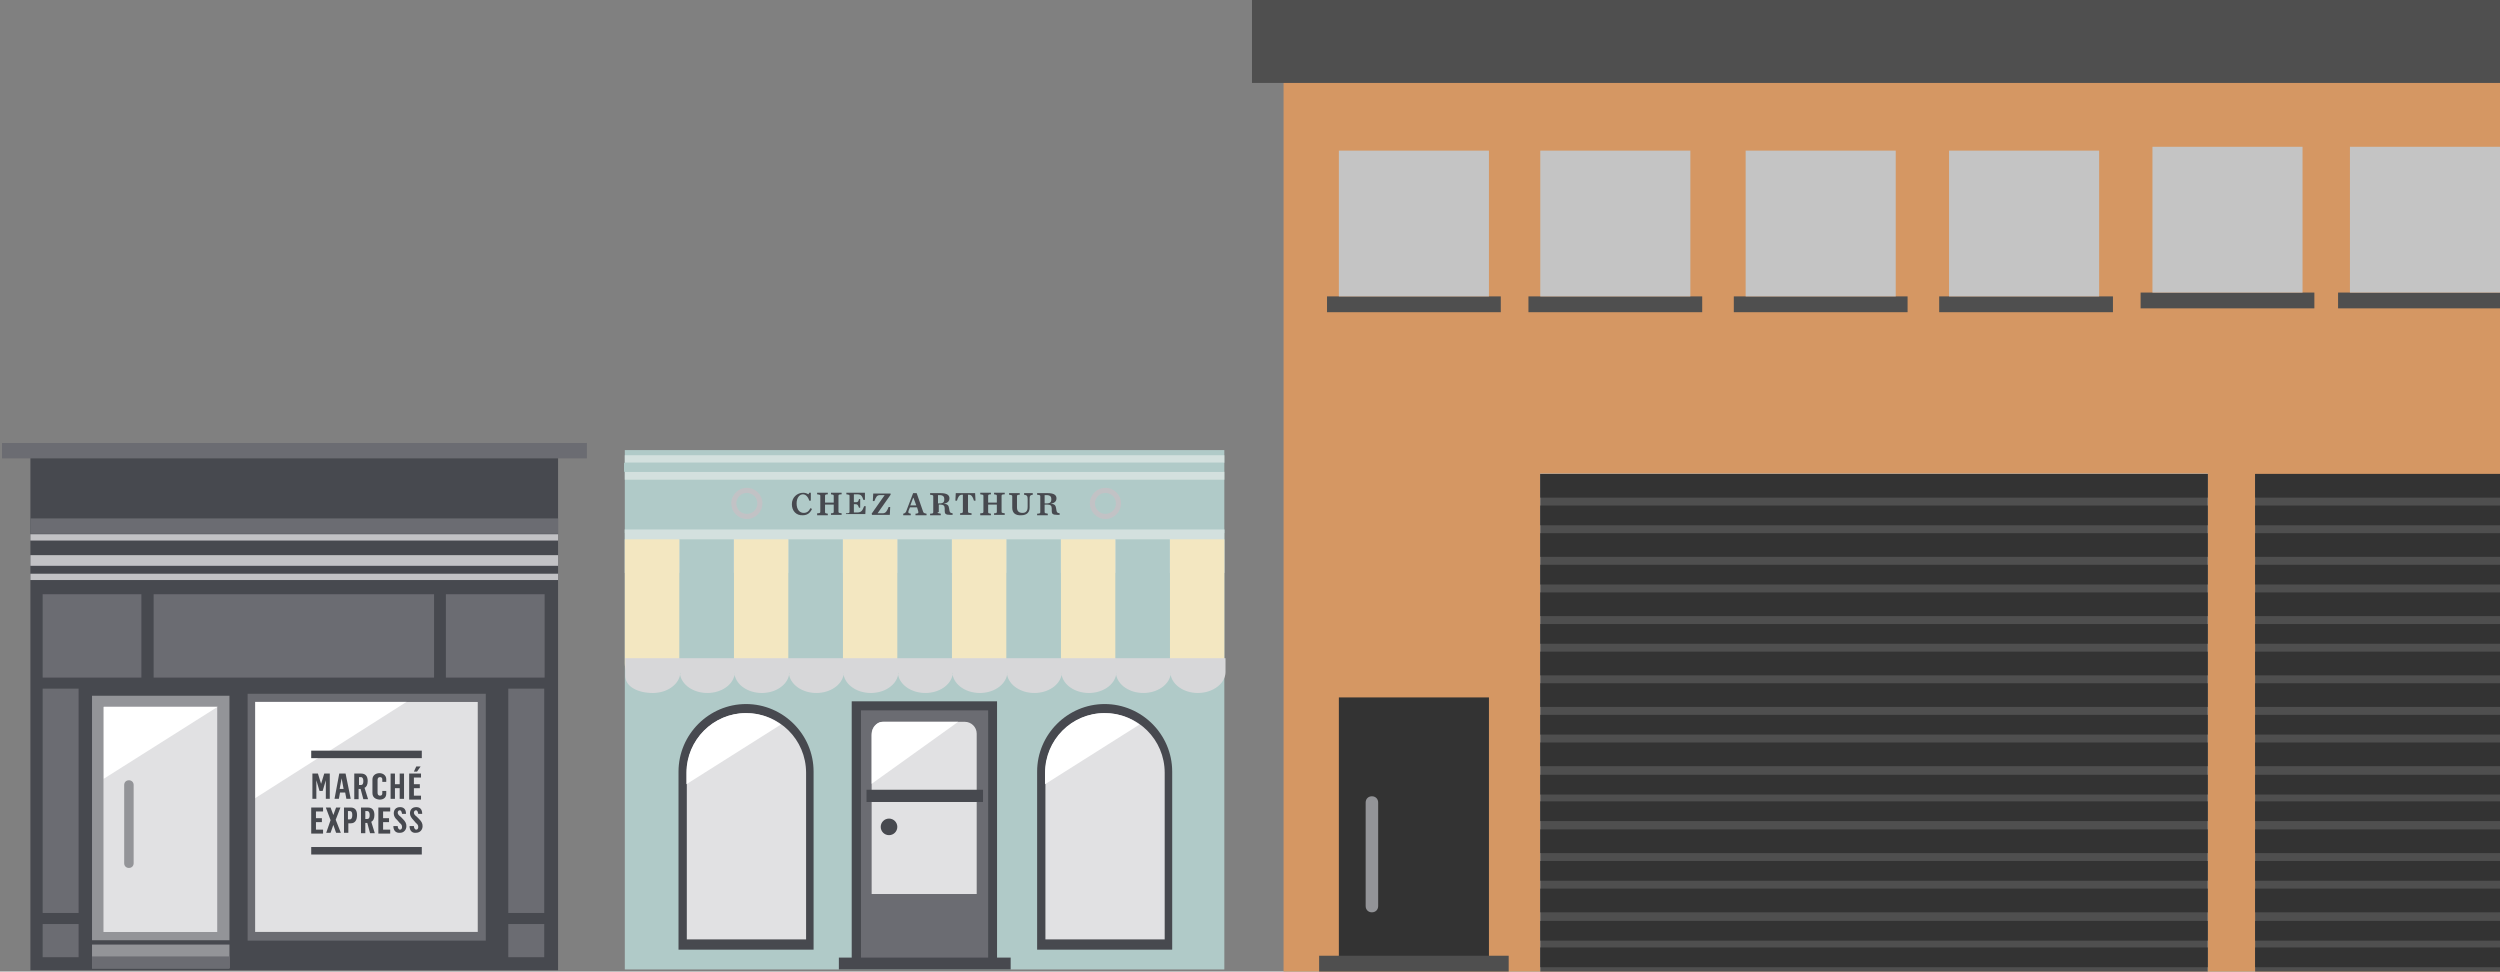 <svg width="633" height="246" viewBox="0 0 633 246" version="1.1" xmlns="http://www.w3.org/2000/svg" xmlns:xlink="http://www.w3.org/1999/xlink" xmlns:figma="http://www.figma.com/figma/ns">
<rect x="0" y="0" width="633" height="246" fill="#808080" stroke="none"/>
<title>comm-indus</title>
<desc>Created using Figma</desc>
<g id="Canvas" transform="translate(685 405)" figma:type="canvas">
<g id="comm-indus" style="mix-blend-mode:normal;" figma:type="frame">
<g id="industrie" style="mix-blend-mode:normal;" figma:type="frame">
<g id="Rectangle 8" style="mix-blend-mode:normal;" figma:type="rounded-rectangle">
<use xlink:href="#path0_fill" transform="translate(-360 -396)" fill="#D59763" style="mix-blend-mode:normal;"/>
</g>
<g id="Rectangle 19" style="mix-blend-mode:normal;" figma:type="rounded-rectangle">
<use xlink:href="#path1_fill" transform="translate(-93 -330.922)" fill="#4F4F4F" style="mix-blend-mode:normal;"/>
</g>
<g id="Rectangle 19" style="mix-blend-mode:normal;" figma:type="rounded-rectangle">
<use xlink:href="#path1_fill" transform="translate(-194 -329.951)" fill="#4F4F4F" style="mix-blend-mode:normal;"/>
</g>
<g id="Rectangle 19" style="mix-blend-mode:normal;" figma:type="rounded-rectangle">
<use xlink:href="#path1_fill" transform="translate(-143 -330.922)" fill="#4F4F4F" style="mix-blend-mode:normal;"/>
</g>
<g id="Rectangle 19" style="mix-blend-mode:normal;" figma:type="rounded-rectangle">
<use xlink:href="#path1_fill" transform="translate(-246 -329.951)" fill="#4F4F4F" style="mix-blend-mode:normal;"/>
</g>
<g id="Rectangle 9" style="mix-blend-mode:normal;" figma:type="rounded-rectangle">
<use xlink:href="#path2_fill" transform="translate(-295 -285.1)" fill="#C4C4C4" style="mix-blend-mode:normal;"/>
</g>
<g id="garage-door" style="mix-blend-mode:normal;" figma:type="frame">
<g id="Rectangle 6" style="mix-blend-mode:normal;" figma:type="rounded-rectangle">
<use xlink:href="#path2_fill" transform="translate(-114 -285)" fill="#4F4F4F" style="mix-blend-mode:normal;"/>
</g>
<g id="pair" style="mix-blend-mode:normal;" figma:type="frame">
<g id="Rectangle 17" style="mix-blend-mode:normal;" figma:type="rounded-rectangle">
<use xlink:href="#path3_fill" transform="translate(-114 -285)" fill="#333333" style="mix-blend-mode:normal;"/>
</g>
<g id="Rectangle 17" style="mix-blend-mode:normal;" figma:type="rounded-rectangle">
<use xlink:href="#path4_fill" transform="translate(-114 -277)" fill="#333333" style="mix-blend-mode:normal;"/>
</g>
<g id="Rectangle 17" style="mix-blend-mode:normal;" figma:type="rounded-rectangle">
<use xlink:href="#path3_fill" transform="translate(-114 -270)" fill="#333333" style="mix-blend-mode:normal;"/>
</g>
<g id="Rectangle 17" style="mix-blend-mode:normal;" figma:type="rounded-rectangle">
<use xlink:href="#path4_fill" transform="translate(-114 -262)" fill="#333333" style="mix-blend-mode:normal;"/>
</g>
<g id="Rectangle 17" style="mix-blend-mode:normal;" figma:type="rounded-rectangle">
<use xlink:href="#path3_fill" transform="translate(-114 -255)" fill="#333333" style="mix-blend-mode:normal;"/>
</g>
<g id="Rectangle 17" style="mix-blend-mode:normal;" figma:type="rounded-rectangle">
<use xlink:href="#path4_fill" transform="translate(-114 -247)" fill="#333333" style="mix-blend-mode:normal;"/>
</g>
<g id="Rectangle 17" style="mix-blend-mode:normal;" figma:type="rounded-rectangle">
<use xlink:href="#path3_fill" transform="translate(-114 -240)" fill="#333333" style="mix-blend-mode:normal;"/>
</g>
<g id="Rectangle 17" style="mix-blend-mode:normal;" figma:type="rounded-rectangle">
<use xlink:href="#path3_fill" transform="translate(-114 -232)" fill="#333333" style="mix-blend-mode:normal;"/>
</g>
<g id="Rectangle 17" style="mix-blend-mode:normal;" figma:type="rounded-rectangle">
<use xlink:href="#path4_fill" transform="translate(-114 -224)" fill="#333333" style="mix-blend-mode:normal;"/>
</g>
<g id="Rectangle 17" style="mix-blend-mode:normal;" figma:type="rounded-rectangle">
<use xlink:href="#path3_fill" transform="translate(-114 -217)" fill="#333333" style="mix-blend-mode:normal;"/>
</g>
<g id="Rectangle 17" style="mix-blend-mode:normal;" figma:type="rounded-rectangle">
<use xlink:href="#path4_fill" transform="translate(-114 -208.825)" fill="#333333" style="mix-blend-mode:normal;"/>
</g>
<g id="Rectangle 17" style="mix-blend-mode:normal;" figma:type="rounded-rectangle">
<use xlink:href="#path4_fill" transform="translate(-114 -202.1)" fill="#333333" style="mix-blend-mode:normal;"/>
</g>
<g id="Rectangle 17" style="mix-blend-mode:normal;" figma:type="rounded-rectangle">
<use xlink:href="#path3_fill" transform="translate(-114 -195)" fill="#333333" style="mix-blend-mode:normal;"/>
</g>
<g id="Rectangle 17" style="mix-blend-mode:normal;" figma:type="rounded-rectangle">
<use xlink:href="#path4_fill" transform="translate(-114 -187)" fill="#333333" style="mix-blend-mode:normal;"/>
</g>
<g id="Rectangle 17" style="mix-blend-mode:normal;" figma:type="rounded-rectangle">
<use xlink:href="#path3_fill" transform="translate(-114 -180)" fill="#333333" style="mix-blend-mode:normal;"/>
</g>
<g id="Rectangle 17" style="mix-blend-mode:normal;" figma:type="rounded-rectangle">
<use xlink:href="#path4_fill" transform="translate(-114 -171.825)" fill="#333333" style="mix-blend-mode:normal;"/>
</g>
<g id="Rectangle 17" style="mix-blend-mode:normal;" figma:type="rounded-rectangle">
<use xlink:href="#path4_fill" transform="translate(-114 -165.1)" fill="#333333" style="mix-blend-mode:normal;"/>
</g>
</g>
</g>
<g id="garage-door" style="mix-blend-mode:normal;" figma:type="frame">
<g id="Rectangle 6" style="mix-blend-mode:normal;" figma:type="rounded-rectangle">
<use xlink:href="#path2_fill" transform="translate(-295 -285)" fill="#4F4F4F" style="mix-blend-mode:normal;"/>
</g>
<g id="pair" style="mix-blend-mode:normal;" figma:type="frame">
<g id="Rectangle 17" style="mix-blend-mode:normal;" figma:type="rounded-rectangle">
<use xlink:href="#path3_fill" transform="translate(-295 -285)" fill="#333333" style="mix-blend-mode:normal;"/>
</g>
<g id="Rectangle 17" style="mix-blend-mode:normal;" figma:type="rounded-rectangle">
<use xlink:href="#path4_fill" transform="translate(-295 -277)" fill="#333333" style="mix-blend-mode:normal;"/>
</g>
<g id="Rectangle 17" style="mix-blend-mode:normal;" figma:type="rounded-rectangle">
<use xlink:href="#path3_fill" transform="translate(-295 -270)" fill="#333333" style="mix-blend-mode:normal;"/>
</g>
<g id="Rectangle 17" style="mix-blend-mode:normal;" figma:type="rounded-rectangle">
<use xlink:href="#path4_fill" transform="translate(-295 -262)" fill="#333333" style="mix-blend-mode:normal;"/>
</g>
<g id="Rectangle 17" style="mix-blend-mode:normal;" figma:type="rounded-rectangle">
<use xlink:href="#path3_fill" transform="translate(-295 -255)" fill="#333333" style="mix-blend-mode:normal;"/>
</g>
<g id="Rectangle 17" style="mix-blend-mode:normal;" figma:type="rounded-rectangle">
<use xlink:href="#path4_fill" transform="translate(-295 -247)" fill="#333333" style="mix-blend-mode:normal;"/>
</g>
<g id="Rectangle 17" style="mix-blend-mode:normal;" figma:type="rounded-rectangle">
<use xlink:href="#path3_fill" transform="translate(-295 -240)" fill="#333333" style="mix-blend-mode:normal;"/>
</g>
<g id="Rectangle 17" style="mix-blend-mode:normal;" figma:type="rounded-rectangle">
<use xlink:href="#path3_fill" transform="translate(-295 -232)" fill="#333333" style="mix-blend-mode:normal;"/>
</g>
<g id="Rectangle 17" style="mix-blend-mode:normal;" figma:type="rounded-rectangle">
<use xlink:href="#path4_fill" transform="translate(-295 -224)" fill="#333333" style="mix-blend-mode:normal;"/>
</g>
<g id="Rectangle 17" style="mix-blend-mode:normal;" figma:type="rounded-rectangle">
<use xlink:href="#path3_fill" transform="translate(-295 -217)" fill="#333333" style="mix-blend-mode:normal;"/>
</g>
<g id="Rectangle 17" style="mix-blend-mode:normal;" figma:type="rounded-rectangle">
<use xlink:href="#path4_fill" transform="translate(-295 -208.825)" fill="#333333" style="mix-blend-mode:normal;"/>
</g>
<g id="Rectangle 17" style="mix-blend-mode:normal;" figma:type="rounded-rectangle">
<use xlink:href="#path4_fill" transform="translate(-295 -202.1)" fill="#333333" style="mix-blend-mode:normal;"/>
</g>
<g id="Rectangle 17" style="mix-blend-mode:normal;" figma:type="rounded-rectangle">
<use xlink:href="#path3_fill" transform="translate(-295 -195)" fill="#333333" style="mix-blend-mode:normal;"/>
</g>
<g id="Rectangle 17" style="mix-blend-mode:normal;" figma:type="rounded-rectangle">
<use xlink:href="#path4_fill" transform="translate(-295 -187)" fill="#333333" style="mix-blend-mode:normal;"/>
</g>
<g id="Rectangle 17" style="mix-blend-mode:normal;" figma:type="rounded-rectangle">
<use xlink:href="#path3_fill" transform="translate(-295 -180)" fill="#333333" style="mix-blend-mode:normal;"/>
</g>
<g id="Rectangle 17" style="mix-blend-mode:normal;" figma:type="rounded-rectangle">
<use xlink:href="#path4_fill" transform="translate(-295 -171.825)" fill="#333333" style="mix-blend-mode:normal;"/>
</g>
<g id="Rectangle 17" style="mix-blend-mode:normal;" figma:type="rounded-rectangle">
<use xlink:href="#path4_fill" transform="translate(-295 -165.1)" fill="#333333" style="mix-blend-mode:normal;"/>
</g>
</g>
</g>
<g id="Rectangle 10" style="mix-blend-mode:normal;" figma:type="rounded-rectangle">
<use xlink:href="#path5_fill" transform="translate(-346 -228.414)" fill="#333333" style="mix-blend-mode:normal;"/>
</g>
<g id="Vector" style="mix-blend-mode:normal;" figma:type="vector">
<use xlink:href="#path6_fill" transform="translate(-339.216 -203.382)" fill="#939498" style="mix-blend-mode:normal;"/>
</g>
<g id="Rectangle 19" style="mix-blend-mode:normal;" figma:type="rounded-rectangle">
<use xlink:href="#path7_fill" transform="translate(-351 -163)" fill="#4F4F4F" style="mix-blend-mode:normal;"/>
</g>
<g id="Rectangle 19" style="mix-blend-mode:normal;" figma:type="rounded-rectangle">
<use xlink:href="#path1_fill" transform="translate(-349 -329.951)" fill="#4F4F4F" style="mix-blend-mode:normal;"/>
</g>
<g id="Rectangle 19" style="mix-blend-mode:normal;" figma:type="rounded-rectangle">
<use xlink:href="#path1_fill" transform="translate(-298 -329.951)" fill="#4F4F4F" style="mix-blend-mode:normal;"/>
</g>
<g id="Rectangle 11" style="mix-blend-mode:normal;" figma:type="rounded-rectangle">
<use xlink:href="#path8_fill" transform="translate(-368 -405)" fill="#4F4F4F" style="mix-blend-mode:normal;"/>
</g>
<g id="Rectangle 12" style="mix-blend-mode:normal;" figma:type="rounded-rectangle">
<use xlink:href="#path9_fill" transform="translate(-346 -366.861)" fill="#C4C4C4" style="mix-blend-mode:normal;"/>
<mask id="mask0_outline_ins">
<use xlink:href="#path9_fill" fill="white" transform="translate(-346 -366.861)"/>
</mask>
<g mask="url(#mask0_outline_ins)">
<use xlink:href="#path10_stroke_2x" transform="translate(-346 -366.861)" fill="#333333" style="mix-blend-mode:normal;"/>
</g>
</g>
<g id="Rectangle 12" style="mix-blend-mode:normal;" figma:type="rounded-rectangle">
<use xlink:href="#path9_fill" transform="translate(-295 -366.861)" fill="#C4C4C4" style="mix-blend-mode:normal;"/>
<mask id="mask1_outline_ins">
<use xlink:href="#path9_fill" fill="white" transform="translate(-295 -366.861)"/>
</mask>
<g mask="url(#mask1_outline_ins)">
<use xlink:href="#path10_stroke_2x" transform="translate(-295 -366.861)" fill="#333333" style="mix-blend-mode:normal;"/>
</g>
</g>
<g id="Rectangle 12" style="mix-blend-mode:normal;" figma:type="rounded-rectangle">
<use xlink:href="#path9_fill" transform="translate(-243 -366.861)" fill="#C4C4C4" style="mix-blend-mode:normal;"/>
<mask id="mask2_outline_ins">
<use xlink:href="#path9_fill" fill="white" transform="translate(-243 -366.861)"/>
</mask>
<g mask="url(#mask2_outline_ins)">
<use xlink:href="#path10_stroke_2x" transform="translate(-243 -366.861)" fill="#333333" style="mix-blend-mode:normal;"/>
</g>
</g>
<g id="Rectangle 12" style="mix-blend-mode:normal;" figma:type="rounded-rectangle">
<use xlink:href="#path9_fill" transform="translate(-191.5 -366.861)" fill="#C4C4C4" style="mix-blend-mode:normal;"/>
<mask id="mask3_outline_ins">
<use xlink:href="#path9_fill" fill="white" transform="translate(-191.5 -366.861)"/>
</mask>
<g mask="url(#mask3_outline_ins)">
<use xlink:href="#path10_stroke_2x" transform="translate(-191.5 -366.861)" fill="#333333" style="mix-blend-mode:normal;"/>
</g>
</g>
<g id="Rectangle 12" style="mix-blend-mode:normal;" figma:type="rounded-rectangle">
<use xlink:href="#path9_fill" transform="translate(-140 -367.832)" fill="#C4C4C4" style="mix-blend-mode:normal;"/>
<mask id="mask4_outline_ins">
<use xlink:href="#path9_fill" fill="white" transform="translate(-140 -367.832)"/>
</mask>
<g mask="url(#mask4_outline_ins)">
<use xlink:href="#path10_stroke_2x" transform="translate(-140 -367.832)" fill="#333333" style="mix-blend-mode:normal;"/>
</g>
</g>
<g id="Rectangle 12" style="mix-blend-mode:normal;" figma:type="rounded-rectangle">
<use xlink:href="#path9_fill" transform="translate(-90 -367.832)" fill="#C4C4C4" style="mix-blend-mode:normal;"/>
<mask id="mask5_outline_ins">
<use xlink:href="#path9_fill" fill="white" transform="translate(-90 -367.832)"/>
</mask>
<g mask="url(#mask5_outline_ins)">
<use xlink:href="#path10_stroke_2x" transform="translate(-90 -367.832)" fill="#333333" style="mix-blend-mode:normal;"/>
</g>
</g>
</g>
<g id="boutique-2" style="mix-blend-mode:normal;" figma:type="frame">
<g id="Vector" style="mix-blend-mode:normal;" figma:type="vector">
<use xlink:href="#path11_fill" transform="translate(-526.8 -270.936)" fill="#B0CAC8" style="mix-blend-mode:normal;"/>
</g>
<g id="Group" style="mix-blend-mode:normal;" figma:type="frame">
<g id="Vector" style="mix-blend-mode:normal;" figma:type="vector">
<use xlink:href="#path12_fill" transform="translate(-422.4 -226.736)" fill="#47494F" style="mix-blend-mode:normal;"/>
</g>
<g id="Group" style="mix-blend-mode:normal;" figma:type="frame">
<g id="Vector" style="mix-blend-mode:normal;" figma:type="vector">
<use xlink:href="#path13_fill" transform="translate(-420.3 -224.436)" fill="#E1E1E3" style="mix-blend-mode:normal;"/>
</g>
<g id="Group" style="mix-blend-mode:normal;" figma:type="frame">
<g id="Vector" style="mix-blend-mode:normal;" figma:type="vector">
<use xlink:href="#path14_fill" transform="translate(-420.4 -224.436)" fill="#FFFFFF" style="mix-blend-mode:normal;"/>
</g>
</g>
</g>
</g>
<g id="Group" style="mix-blend-mode:normal;" figma:type="frame">
<g id="Vector" style="mix-blend-mode:normal;" figma:type="vector">
<use xlink:href="#path15_fill" transform="translate(-513.2 -226.736)" fill="#47494F" style="mix-blend-mode:normal;"/>
</g>
<g id="Group" style="mix-blend-mode:normal;" figma:type="frame">
<g id="Vector" style="mix-blend-mode:normal;" figma:type="vector">
<use xlink:href="#path16_fill" transform="translate(-511.1 -224.436)" fill="#E1E1E3" style="mix-blend-mode:normal;"/>
</g>
<g id="Group" style="mix-blend-mode:normal;" figma:type="frame">
<g id="Vector" style="mix-blend-mode:normal;" figma:type="vector">
<use xlink:href="#path17_fill" transform="translate(-511.2 -224.436)" fill="#FFFFFF" style="mix-blend-mode:normal;"/>
</g>
</g>
</g>
</g>
<g id="Vector" style="mix-blend-mode:normal;" figma:type="vector">
<use xlink:href="#path18_fill" transform="matrix(-1.83697e-16 1 -1 -1.83697e-16 -432.547 -227.429)" fill="#47494F" style="mix-blend-mode:normal;"/>
</g>
<g id="Vector" style="mix-blend-mode:normal;" figma:type="vector">
<use xlink:href="#path19_fill" transform="translate(-467 -225.136)" fill="#6B6C72" style="mix-blend-mode:normal;"/>
</g>
<g id="Vector" style="mix-blend-mode:normal;" figma:type="vector">
<use xlink:href="#path20_fill" transform="translate(-464.3 -222.236)" fill="#E1E1E3" style="mix-blend-mode:normal;"/>
</g>
<g id="Group" style="mix-blend-mode:normal;" figma:type="frame">
<g id="Vector" style="mix-blend-mode:normal;" figma:type="vector">
<use xlink:href="#path21_fill" transform="translate(-464.3 -222.236)" fill="#FFFFFF" style="mix-blend-mode:normal;"/>
</g>
</g>
<g id="Vector" style="mix-blend-mode:normal;" figma:type="vector">
<use xlink:href="#path22_fill" transform="translate(-465.6 -205.036)" fill="#47494F" style="mix-blend-mode:normal;"/>
</g>
<g id="Vector" style="mix-blend-mode:normal;" figma:type="vector">
<use xlink:href="#path23_fill" transform="translate(-465.6 -178.636)" fill="#6B6C72" style="mix-blend-mode:normal;"/>
</g>
<g id="Vector" style="mix-blend-mode:normal;" figma:type="vector">
<use xlink:href="#path24_fill" transform="translate(-526.8 -291.036)" fill="#B0CAC8" style="mix-blend-mode:normal;"/>
</g>
<g id="Vector" style="mix-blend-mode:normal;" figma:type="vector">
<use xlink:href="#path25_fill" transform="translate(-526.8 -285.536)" fill="#D3E0DE" style="mix-blend-mode:normal;"/>
</g>
<g id="Vector" style="mix-blend-mode:normal;" figma:type="vector">
<use xlink:href="#path26_fill" transform="translate(-526.8 -289.736)" fill="#D3E0DE" style="mix-blend-mode:normal;"/>
</g>
<g id="Vector" style="mix-blend-mode:normal;" figma:type="vector">
<use xlink:href="#path27_fill" transform="translate(-527 -287.836)" fill="#B0CAC8" style="mix-blend-mode:normal;"/>
</g>
<g id="Vector" style="mix-blend-mode:normal;" figma:type="vector">
<use xlink:href="#path28_fill" transform="translate(-526.8 -270.936)" fill="#D3E0DE" style="mix-blend-mode:normal;"/>
</g>
<g id="Vector" style="mix-blend-mode:normal;" figma:type="vector">
<use xlink:href="#path29_fill" transform="translate(-472.6 -162.536)" fill="#47494F" style="mix-blend-mode:normal;"/>
</g>
<g id="Vector" style="mix-blend-mode:normal;" figma:type="vector">
<use xlink:href="#path30_fill" transform="translate(-462 -197.736)" fill="#47494F" style="mix-blend-mode:normal;"/>
</g>
<g id="Group" style="mix-blend-mode:normal;" figma:type="frame">
<g id="Vector" style="mix-blend-mode:normal;" figma:type="vector">
<use xlink:href="#path31_fill" transform="translate(-484.5 -280.236)" fill="#47494F" style="mix-blend-mode:normal;"/>
</g>
<g id="Vector" style="mix-blend-mode:normal;" figma:type="vector">
<use xlink:href="#path32_fill" transform="translate(-478.1 -280.236)" fill="#47494F" style="mix-blend-mode:normal;"/>
</g>
<g id="Vector" style="mix-blend-mode:normal;" figma:type="vector">
<use xlink:href="#path33_fill" transform="translate(-470.8 -280.236)" fill="#47494F" style="mix-blend-mode:normal;"/>
</g>
<g id="Vector" style="mix-blend-mode:normal;" figma:type="vector">
<use xlink:href="#path34_fill" transform="translate(-464.3 -280.036)" fill="#47494F" style="mix-blend-mode:normal;"/>
</g>
<g id="Vector" style="mix-blend-mode:normal;" figma:type="vector">
<use xlink:href="#path35_fill" transform="translate(-456.3 -280.136)" fill="#47494F" style="mix-blend-mode:normal;"/>
</g>
<g id="Vector" style="mix-blend-mode:normal;" figma:type="vector">
<use xlink:href="#path36_fill" transform="translate(-449.5 -280.136)" fill="#47494F" style="mix-blend-mode:normal;"/>
</g>
<g id="Vector" style="mix-blend-mode:normal;" figma:type="vector">
<use xlink:href="#path37_fill" transform="translate(-443.1 -280.136)" fill="#47494F" style="mix-blend-mode:normal;"/>
</g>
<g id="Vector" style="mix-blend-mode:normal;" figma:type="vector">
<use xlink:href="#path38_fill" transform="translate(-436.8 -280.236)" fill="#47494F" style="mix-blend-mode:normal;"/>
</g>
<g id="Vector" style="mix-blend-mode:normal;" figma:type="vector">
<use xlink:href="#path39_fill" transform="translate(-429.5 -280.136)" fill="#47494F" style="mix-blend-mode:normal;"/>
</g>
<g id="Vector" style="mix-blend-mode:normal;" figma:type="vector">
<use xlink:href="#path40_fill" transform="translate(-422.4 -280.136)" fill="#47494F" style="mix-blend-mode:normal;"/>
</g>
</g>
<g id="Group" style="mix-blend-mode:normal;" figma:type="frame">
<g id="Group" style="mix-blend-mode:normal;" figma:type="frame">
<g id="Group" style="mix-blend-mode:normal;" figma:type="frame">
<g id="Vector" style="mix-blend-mode:normal;" figma:type="vector">
<use xlink:href="#path41_fill" transform="translate(-388.8 -268.436)" fill="#F3E7C1" style="mix-blend-mode:normal;"/>
</g>
</g>
</g>
<g id="Group" style="mix-blend-mode:normal;" figma:type="frame">
<g id="Group" style="mix-blend-mode:normal;" figma:type="frame">
<g id="Vector" style="mix-blend-mode:normal;" figma:type="vector">
<use xlink:href="#path42_fill" transform="translate(-402.6 -268.436)" fill="#B0CAC8" style="mix-blend-mode:normal;"/>
</g>
</g>
</g>
<g id="Group" style="mix-blend-mode:normal;" figma:type="frame">
<g id="Group" style="mix-blend-mode:normal;" figma:type="frame">
<g id="Vector" style="mix-blend-mode:normal;" figma:type="vector">
<use xlink:href="#path43_fill" transform="translate(-416.4 -268.436)" fill="#F3E7C1" style="mix-blend-mode:normal;"/>
</g>
</g>
</g>
<g id="Group" style="mix-blend-mode:normal;" figma:type="frame">
<g id="Group" style="mix-blend-mode:normal;" figma:type="frame">
<g id="Vector" style="mix-blend-mode:normal;" figma:type="vector">
<use xlink:href="#path44_fill" transform="translate(-430.2 -268.436)" fill="#B0CAC8" style="mix-blend-mode:normal;"/>
</g>
</g>
</g>
<g id="Group" style="mix-blend-mode:normal;" figma:type="frame">
<g id="Group" style="mix-blend-mode:normal;" figma:type="frame">
<g id="Vector" style="mix-blend-mode:normal;" figma:type="vector">
<use xlink:href="#path45_fill" transform="translate(-444 -268.436)" fill="#F3E7C1" style="mix-blend-mode:normal;"/>
</g>
</g>
</g>
<g id="Group" style="mix-blend-mode:normal;" figma:type="frame">
<g id="Group" style="mix-blend-mode:normal;" figma:type="frame">
<g id="Vector" style="mix-blend-mode:normal;" figma:type="vector">
<use xlink:href="#path41_fill" transform="translate(-457.8 -268.436)" fill="#B0CAC8" style="mix-blend-mode:normal;"/>
</g>
</g>
</g>
<g id="Group" style="mix-blend-mode:normal;" figma:type="frame">
<g id="Group" style="mix-blend-mode:normal;" figma:type="frame">
<g id="Vector" style="mix-blend-mode:normal;" figma:type="vector">
<use xlink:href="#path42_fill" transform="translate(-471.6 -268.436)" fill="#F3E7C1" style="mix-blend-mode:normal;"/>
</g>
</g>
</g>
<g id="Group" style="mix-blend-mode:normal;" figma:type="frame">
<g id="Group" style="mix-blend-mode:normal;" figma:type="frame">
<g id="Vector" style="mix-blend-mode:normal;" figma:type="vector">
<use xlink:href="#path43_fill" transform="translate(-485.4 -268.436)" fill="#B0CAC8" style="mix-blend-mode:normal;"/>
</g>
</g>
</g>
<g id="Group" style="mix-blend-mode:normal;" figma:type="frame">
<g id="Group" style="mix-blend-mode:normal;" figma:type="frame">
<g id="Vector" style="mix-blend-mode:normal;" figma:type="vector">
<use xlink:href="#path44_fill" transform="translate(-499.2 -268.436)" fill="#F3E7C1" style="mix-blend-mode:normal;"/>
</g>
</g>
</g>
<g id="Group" style="mix-blend-mode:normal;" figma:type="frame">
<g id="Group" style="mix-blend-mode:normal;" figma:type="frame">
<g id="Vector" style="mix-blend-mode:normal;" figma:type="vector">
<use xlink:href="#path45_fill" transform="translate(-513 -268.436)" fill="#B0CAC8" style="mix-blend-mode:normal;"/>
</g>
</g>
</g>
<g id="Group" style="mix-blend-mode:normal;" figma:type="frame">
<g id="Group" style="mix-blend-mode:normal;" figma:type="frame">
<g id="Vector" style="mix-blend-mode:normal;" figma:type="vector">
<use xlink:href="#path41_fill" transform="translate(-526.8 -268.436)" fill="#F3E7C1" style="mix-blend-mode:normal;"/>
</g>
</g>
</g>
</g>
<g id="Group" style="mix-blend-mode:normal;" figma:type="frame">
<g id="Vector" style="mix-blend-mode:normal;" figma:type="vector">
<use xlink:href="#path46_stroke" transform="translate(-499.2 -280.836)" fill="#C2C2C5" style="mix-blend-mode:normal;"/>
</g>
<g id="Vector" style="mix-blend-mode:normal;" figma:type="vector">
<use xlink:href="#path47_stroke" transform="translate(-408.4 -280.836)" fill="#C2C2C5" style="mix-blend-mode:normal;"/>
</g>
</g>
<g id="Vector" style="mix-blend-mode:normal;" figma:type="vector">
<use xlink:href="#path48_fill" transform="translate(-526.7 -238.336)" fill="#D7D7D9" style="mix-blend-mode:normal;"/>
</g>
</g>
<g id="boutique-1" style="mix-blend-mode:normal;" figma:type="frame">
<g id="Vector" style="mix-blend-mode:normal;" figma:type="vector">
<use xlink:href="#path49_fill" transform="translate(-677.3 -289.936)" fill="#47494F" style="mix-blend-mode:normal;"/>
</g>
<g id="Vector" style="mix-blend-mode:normal;" figma:type="vector">
<use xlink:href="#path50_fill" transform="translate(-677.3 -259.736)" fill="#C2C2C5" style="mix-blend-mode:normal;"/>
</g>
<g id="Vector" style="mix-blend-mode:normal;" figma:type="vector">
<use xlink:href="#path50_fill" transform="translate(-677.3 -269.736)" fill="#C2C2C5" style="mix-blend-mode:normal;"/>
</g>
<g id="Vector" style="mix-blend-mode:normal;" figma:type="vector">
<use xlink:href="#path51_fill" transform="translate(-677.3 -264.436)" fill="#C2C2C5" style="mix-blend-mode:normal;"/>
</g>
<g id="Vector" style="mix-blend-mode:normal;" figma:type="vector">
<use xlink:href="#path52_fill" transform="translate(-646.1 -254.536)" fill="#6B6C72" style="mix-blend-mode:normal;"/>
</g>
<g id="Vector" style="mix-blend-mode:normal;" figma:type="vector">
<use xlink:href="#path53_fill" transform="translate(-556.3 -230.636)" fill="#6B6C72" style="mix-blend-mode:normal;"/>
</g>
<g id="Vector" style="mix-blend-mode:normal;" figma:type="vector">
<use xlink:href="#path54_fill" transform="translate(-556.3 -171.036)" fill="#6B6C72" style="mix-blend-mode:normal;"/>
</g>
<g id="Vector" style="mix-blend-mode:normal;" figma:type="vector">
<use xlink:href="#path55_fill" transform="translate(-572.1 -254.536)" fill="#6B6C72" style="mix-blend-mode:normal;"/>
</g>
<g id="Vector" style="mix-blend-mode:normal;" figma:type="vector">
<use xlink:href="#path56_fill" transform="translate(-674.2 -254.536)" fill="#6B6C72" style="mix-blend-mode:normal;"/>
</g>
<g id="Vector" style="mix-blend-mode:normal;" figma:type="vector">
<use xlink:href="#path57_fill" transform="translate(-661.7 -228.836)" fill="#939498" style="mix-blend-mode:normal;"/>
</g>
<g id="Vector" style="mix-blend-mode:normal;" figma:type="vector">
<use xlink:href="#path58_fill" transform="matrix(-1.83697e-16 1 -1 -1.83697e-16 -630 -226.02)" fill="#E1E1E3" style="mix-blend-mode:normal;"/>
</g>
<g id="Vector" style="mix-blend-mode:normal;" figma:type="vector">
<use xlink:href="#path59_fill" transform="translate(-620.5 -227.336)" fill="#E1E1E3" style="mix-blend-mode:normal;"/>
</g>
<g id="Vector" style="mix-blend-mode:normal;" figma:type="vector">
<use xlink:href="#path60_fill" transform="translate(-620.5 -227.336)" fill="#FFFFFF" style="mix-blend-mode:normal;"/>
</g>
<g id="Vector" style="mix-blend-mode:normal;" figma:type="vector">
<use xlink:href="#path61_fill" transform="translate(-622.3 -229.336)" fill="#6B6C72" style="mix-blend-mode:normal;"/>
</g>
<g id="Vector" style="mix-blend-mode:normal;" figma:type="vector">
<use xlink:href="#path62_fill" transform="translate(-661.7 -165.836)" fill="#939498" style="mix-blend-mode:normal;"/>
</g>
<g id="Vector" style="mix-blend-mode:normal;" figma:type="vector">
<use xlink:href="#path63_fill" transform="translate(-677.3 -273.736)" fill="#6B6C72" style="mix-blend-mode:normal;"/>
</g>
<g id="Vector" style="mix-blend-mode:normal;" figma:type="vector">
<use xlink:href="#path64_fill" transform="translate(-684.5 -292.836)" fill="#6B6C72" style="mix-blend-mode:normal;"/>
</g>
<g id="Vector" style="mix-blend-mode:normal;" figma:type="vector">
<use xlink:href="#path65_fill" transform="translate(-653.559 -207.436)" fill="#939498" style="mix-blend-mode:normal;"/>
</g>
<g id="Vector" style="mix-blend-mode:normal;" figma:type="vector">
<use xlink:href="#path66_fill" transform="translate(-658.7 -226.036)" fill="#FFFFFF" style="mix-blend-mode:normal;"/>
</g>
<g id="Vector" style="mix-blend-mode:normal;" figma:type="vector">
<use xlink:href="#path67_fill" transform="translate(-661.7 -162.836)" fill="#6B6C72" style="mix-blend-mode:normal;"/>
</g>
<g id="Vector" style="mix-blend-mode:normal;" figma:type="vector">
<use xlink:href="#path68_fill" transform="translate(-674.2 -230.636)" fill="#6B6C72" style="mix-blend-mode:normal;"/>
</g>
<g id="Vector" style="mix-blend-mode:normal;" figma:type="vector">
<use xlink:href="#path69_fill" transform="translate(-674.2 -171.036)" fill="#6B6C72" style="mix-blend-mode:normal;"/>
</g>
<g id="Group" style="mix-blend-mode:normal;" figma:type="frame">
<g id="Vector" style="mix-blend-mode:normal;" figma:type="vector">
<use xlink:href="#path70_fill" transform="translate(-605.9 -209.136)" fill="#47494F" style="mix-blend-mode:normal;"/>
</g>
<g id="Vector" style="mix-blend-mode:normal;" figma:type="vector">
<use xlink:href="#path71_fill" transform="translate(-600.3 -209.136)" fill="#47494F" style="mix-blend-mode:normal;"/>
</g>
<g id="Vector" style="mix-blend-mode:normal;" figma:type="vector">
<use xlink:href="#path72_fill" transform="translate(-595.3 -209.136)" fill="#47494F" style="mix-blend-mode:normal;"/>
</g>
<g id="Vector" style="mix-blend-mode:normal;" figma:type="vector">
<use xlink:href="#path73_fill" transform="translate(-590.7 -209.236)" fill="#47494F" style="mix-blend-mode:normal;"/>
</g>
<g id="Vector" style="mix-blend-mode:normal;" figma:type="vector">
<use xlink:href="#path74_fill" transform="translate(-586.1 -209.136)" fill="#47494F" style="mix-blend-mode:normal;"/>
</g>
<g id="Vector" style="mix-blend-mode:normal;" figma:type="vector">
<use xlink:href="#path75_fill" transform="translate(-581.4 -210.936)" fill="#47494F" style="mix-blend-mode:normal;"/>
</g>
<g id="Vector" style="mix-blend-mode:normal;" figma:type="vector">
<use xlink:href="#path76_fill" transform="translate(-606.2 -200.536)" fill="#47494F" style="mix-blend-mode:normal;"/>
</g>
<g id="Vector" style="mix-blend-mode:normal;" figma:type="vector">
<use xlink:href="#path77_fill" transform="translate(-602.5 -200.536)" fill="#47494F" style="mix-blend-mode:normal;"/>
</g>
<g id="Vector" style="mix-blend-mode:normal;" figma:type="vector">
<use xlink:href="#path78_fill" transform="translate(-598 -200.536)" fill="#47494F" style="mix-blend-mode:normal;"/>
</g>
<g id="Vector" style="mix-blend-mode:normal;" figma:type="vector">
<use xlink:href="#path79_fill" transform="translate(-593.6 -200.536)" fill="#47494F" style="mix-blend-mode:normal;"/>
</g>
<g id="Vector" style="mix-blend-mode:normal;" figma:type="vector">
<use xlink:href="#path80_fill" transform="translate(-589.2 -200.536)" fill="#47494F" style="mix-blend-mode:normal;"/>
</g>
<g id="Vector" style="mix-blend-mode:normal;" figma:type="vector">
<use xlink:href="#path81_fill" transform="translate(-585.4 -200.636)" fill="#47494F" style="mix-blend-mode:normal;"/>
</g>
<g id="Vector" style="mix-blend-mode:normal;" figma:type="vector">
<use xlink:href="#path82_fill" transform="translate(-581.3 -200.636)" fill="#47494F" style="mix-blend-mode:normal;"/>
</g>
</g>
<g id="Vector" style="mix-blend-mode:normal;" figma:type="vector">
<use xlink:href="#path83_fill" transform="translate(-606.2 -214.936)" fill="#47494F" style="mix-blend-mode:normal;"/>
</g>
<g id="Vector" style="mix-blend-mode:normal;" figma:type="vector">
<use xlink:href="#path84_fill" transform="translate(-606.2 -190.536)" fill="#47494F" style="mix-blend-mode:normal;"/>
</g>
</g>
</g>
</g>
<defs>
<path id="path0_fill" d="M 0 0L 308 0L 308 237L 0 237L 0 0Z"/>
<path id="path1_fill" d="M 0 0L 44 0L 44 4L 0 4L 0 0Z"/>
<path id="path2_fill" d="M 0 0L 169 0L 169 126L 0 126L 0 0Z"/>
<path id="path3_fill" d="M 0 0L 169 0L 169 6L 0 6L 0 0Z"/>
<path id="path4_fill" d="M 0 0L 169 0L 169 5L 0 5L 0 0Z"/>
<path id="path5_fill" d="M 0 0L 38 0L 38 66L 0 66L 0 0Z"/>
<path id="path6_fill" d="M 1.583 29.382C 0.66 29.382 -8.05325e-06 28.721 -8.05325e-06 27.794L -8.05325e-06 1.588C -8.05325e-06 0.662 0.66 1.61564e-05 1.583 1.61564e-05C 2.507 1.61564e-05 3.167 0.662 3.167 1.588L 3.167 27.794C 3.167 28.721 2.507 29.382 1.583 29.382Z"/>
<path id="path7_fill" d="M 0 0L 48 0L 48 4L 0 4L 0 0Z"/>
<path id="path8_fill" d="M 0 0L 316 0L 316 21L 0 21L 0 0Z"/>
<path id="path9_fill" d="M 0 0L 38 0L 38 36.91L 0 36.91L 0 0Z"/>
<path id="path10_stroke_2x" d="M 0 0L 0 -3L -3 -3L -3 0L 0 0ZM 38 0L 41 0L 41 -3L 38 -3L 38 0ZM 38 36.91L 38 39.91L 41 39.91L 41 36.91L 38 36.91ZM 0 36.91L -3 36.91L -3 39.91L 0 39.91L 0 36.91ZM 0 3L 38 3L 38 -3L 0 -3L 0 3ZM 35 0L 35 36.91L 41 36.91L 41 0L 35 0ZM 38 33.91L 0 33.91L 0 39.91L 38 39.91L 38 33.91ZM 3 36.91L 3 0L -3 0L -3 36.91L 3 36.91Z"/>
<path id="path11_fill" d="M 151.8 -1.2207e-05L 1.2207e-05 -1.2207e-05L 1.2207e-05 111.4L 151.8 111.4L 151.8 -1.2207e-05Z"/>
<path id="path12_fill" d="M 6.10352e-06 62.2L 6.10352e-06 17.1C 6.10352e-06 7.7 7.7 5.68434e-14 17.1 5.68434e-14C 26.5 5.68434e-14 34.2 7.7 34.2 17.1L 34.2 62.2L 6.10352e-06 62.2Z"/>
<path id="path13_fill" d="M 30.1 57.3L 1.2207e-05 57.3L 1.2207e-05 15.1C 1.2207e-05 6.8 6.7 -1.2207e-05 15.1 -1.2207e-05C 23.4 -1.2207e-05 30.2 6.7 30.2 15.1L 30.2 57.3L 30.1 57.3Z"/>
<path id="path14_fill" d="M 6.10352e-06 15.1L 6.10352e-06 18L 23.9 2.9C 21.8 1.4 19 -1.2207e-05 15 -1.2207e-05C 6.7 -1.2207e-05 6.10352e-06 6.8 6.10352e-06 15.1Z"/>
<path id="path15_fill" d="M -1.2207e-05 62.2L -1.2207e-05 17.1C -1.2207e-05 7.7 7.7 5.68434e-14 17.1 5.68434e-14C 26.5 5.68434e-14 34.2 7.7 34.2 17.1L 34.2 62.2L -1.2207e-05 62.2Z"/>
<path id="path16_fill" d="M 30.1 57.3L -6.10352e-06 57.3L -6.10352e-06 15.1C -6.10352e-06 6.8 6.7 -1.2207e-05 15.1 -1.2207e-05C 23.4 -1.2207e-05 30.2 6.7 30.2 15.1L 30.2 57.3L 30.1 57.3Z"/>
<path id="path17_fill" d="M -1.2207e-05 15.1L -1.2207e-05 18L 23.9 2.9C 21.8 1.4 19 -1.2207e-05 15 -1.2207e-05C 6.8 -1.2207e-05 -1.2207e-05 6.8 -1.2207e-05 15.1Z"/>
<path id="path18_fill" d="M 66 -6.10352e-06L 6.10352e-06 -6.10352e-06L 6.10352e-06 36.8L 66 36.8L 66 -6.10352e-06Z"/>
<path id="path19_fill" d="M 32.2 6.10352e-06L 0 6.10352e-06L 0 64.6L 32.2 64.6L 32.2 6.10352e-06Z"/>
<path id="path20_fill" d="M 1.2207e-05 56.5L 1.2207e-05 3C 1.2207e-05 1.4 1.3 0 3 0L 23.6 0C 25.2 0 26.6 1.3 26.6 3L 26.6 56.5C 26.6 58.1 25.3 59.5 23.6 59.5L 3 59.5C 1.4 59.5 1.2207e-05 58.2 1.2207e-05 56.5Z"/>
<path id="path21_fill" d="M 1.2207e-05 3.4L 1.2207e-05 15.7L 21.9 0L 2.6 0C 1.2 0.1 1.2207e-05 1.6 1.2207e-05 3.4Z"/>
<path id="path22_fill" d="M 29.5 1.2207e-05L -6.10352e-06 1.2207e-05L -6.10352e-06 3.1L 29.5 3.1L 29.5 1.2207e-05Z"/>
<path id="path23_fill" d="M 29.5 6.10352e-06L -6.10352e-06 6.10352e-06L -6.10352e-06 17.3L 29.5 17.3L 29.5 6.10352e-06Z"/>
<path id="path24_fill" d="M 151.8 -3.05176e-06L 1.2207e-05 -3.05176e-06L 1.2207e-05 21L 151.8 21L 151.8 -3.05176e-06Z"/>
<path id="path25_fill" d="M 151.8 1.2207e-05L 1.2207e-05 1.2207e-05L 1.2207e-05 2L 151.8 2L 151.8 1.2207e-05Z"/>
<path id="path26_fill" d="M 151.8 0L 1.2207e-05 0L 1.2207e-05 1.9L 151.8 1.9L 151.8 0Z"/>
<path id="path27_fill" d="M 151.8 -6.10352e-06L 0 -6.10352e-06L 0 2.3L 151.8 2.3L 151.8 -6.10352e-06Z"/>
<path id="path28_fill" d="M 151.8 -1.2207e-05L 1.2207e-05 -1.2207e-05L 1.2207e-05 11L 151.8 11L 151.8 -1.2207e-05Z"/>
<path id="path29_fill" d="M 43.5 1.2207e-05L -6.10352e-06 1.2207e-05L -6.10352e-06 3L 43.5 3L 43.5 1.2207e-05Z"/>
<path id="path30_fill" d="M 2.1 4.2C 3.26 4.2 4.2 3.26 4.2 2.1C 4.2 0.94 3.26 0 2.1 0C 0.94 0 0 0.94 0 2.1C 0 3.26 0.94 4.2 2.1 4.2Z"/>
<path id="path31_fill" d="M 0 2.9C 0 1.2 1.3 0 2.9 0C 3.4 0 3.9 0.2 4.2 0.4L 4.4 0L 4.8 0L 4.8 2L 4.4 2C 4.1 1 3.5 0.4 2.8 0.4C 2 0.4 1.2 1.2 1.2 2.7C 1.2 4.3 2 5.1 3 5.1C 3.8 5.1 4.3 4.7 4.7 3.9L 5.1 4.1C 4.7 5 4 5.7 2.8 5.7C 1.1 5.8 0 4.6 0 2.9Z"/>
<path id="path32_fill" d="M -6.10352e-06 5.2C 0.7 5.2 0.8 5.1 0.8 4.8L 0.8 0.8C 0.8 0.5 0.7 0.5 -6.10352e-06 0.4L -6.10352e-06 -5.68434e-14L 2.7 -5.68434e-14L 2.7 0.4C 2.1 0.4 2 0.5 2 0.8L 2 2.5L 4.2 2.5L 4.2 0.8C 4.2 0.5 4.1 0.5 3.5 0.4L 3.5 -5.68434e-14L 6.2 -5.68434e-14L 6.2 0.4C 5.5 0.4 5.4 0.5 5.4 0.8L 5.4 4.8C 5.4 5.1 5.5 5.1 6.2 5.2L 6.2 5.6L 3.5 5.6L 3.5 5.2C 4.1 5.2 4.2 5.1 4.2 4.8L 4.2 3L 2 3L 2 4.9C 2 5.2 2.1 5.2 2.7 5.3L 2.7 5.7L -6.10352e-06 5.7L -6.10352e-06 5.2Z"/>
<path id="path33_fill" d="M 0.1 5.2C 0.8 5.2 0.9 5.1 0.9 4.8L 0.9 0.8C 0.9 0.5 0.8 0.5 0.1 0.4L 0.1 -5.68434e-14L 4.8 -5.68434e-14L 4.8 1.8L 4.4 1.8C 4.1 0.9 3.9 0.4 2.9 0.4L 2 0.4L 2 2.4L 2.3 2.4C 2.9 2.4 3.1 2.4 3.3 1.6L 3.6 1.6L 3.6 3.8L 3.3 3.8C 3 3 2.9 2.9 2.3 2.9L 2 2.9L 2 5L 2.8 5C 4 5 4.2 4.4 4.6 3.4L 5 3.4L 4.9 5.4L 1.2207e-05 5.4L 1.2207e-05 5.2L 0.1 5.2Z"/>
<path id="path34_fill" d="M 1.2207e-05 5.1L 3.3 0.4L 2.1 0.4C 1.3 0.4 1.1 0.9 0.7 1.9L 0.3 1.9L 0.4 1.2207e-05L 4.8 1.2207e-05L 4.8 0.3L 1.5 5L 2.8 5C 3.6 5 3.9 4.4 4.3 3.4L 4.7 3.4L 4.6 5.4L 0.1 5.4L 1.2207e-05 5.1Z"/>
<path id="path35_fill" d="M 3.5 3.6L 1.7 3.6L 1.4 4.3C 1.2 4.9 1.2 5.1 1.9 5.2L 1.9 5.6L 1.2207e-05 5.6L 1.2207e-05 5.2C 0.5 5.1 0.7 4.9 0.9 4.2L 2.5 6.10352e-06L 3.4 6.10352e-06L 5 4.6C 5.1 5 5.3 5.1 5.9 5.2L 5.9 5.6L 3.1 5.6L 3.1 5.2C 3.8 5.2 3.9 5 3.8 4.6L 3.5 3.6ZM 3.3 3.1L 2.6 1.2L 2.5 1.2L 1.8 3.1L 3.3 3.1Z"/>
<path id="path36_fill" d="M 1.9 4.8C 1.9 5.1 2.1 5.1 2.7 5.2L 2.7 5.6L 0 5.6L 0 5.2C 0.7 5.2 0.8 5.1 0.8 4.8L 0.8 0.8C 0.8 0.5 0.7 0.5 0 0.4L 0 6.10352e-06L 2.7 6.10352e-06C 4.4 6.10352e-06 4.9 0.6 4.9 1.3C 4.9 2 4.5 2.5 3.4 2.7C 4.5 2.7 4.7 3.2 4.8 3.8L 4.9 4.4C 5 4.9 5.1 5 5.7 5.1L 5.7 5.5C 5.5 5.5 5.3 5.5 5.1 5.5C 3.9 5.5 3.7 5.2 3.7 4.5L 3.7 3.9C 3.7 3.2 3.4 2.9 2.6 2.9L 2.2 2.9L 2.2 4.8L 1.9 4.8ZM 2.4 2.6C 3.4 2.6 3.6 2.2 3.6 1.5C 3.6 0.9 3.3 0.5 2.4 0.5L 2 0.5L 2 2.6L 2.4 2.6Z"/>
<path id="path37_fill" d="M 1 5.1C 1.7 5.1 1.9 5 1.9 4.7L 1.9 0.4L 1.7 0.4C 1 0.4 0.7 0.9 0.4 1.9L -6.10352e-06 1.9L 0.1 6.10352e-06L 5 6.10352e-06L 5.1 1.9L 4.7 1.9C 4.4 0.9 4.1 0.4 3.4 0.4L 3.2 0.4L 3.2 4.7C 3.2 5 3.4 5 4.1 5.1L 4.1 5.5L 1.2 5.5L 1.2 5.1L 1 5.1Z"/>
<path id="path38_fill" d="M 1.2207e-05 5.2C 0.7 5.2 0.8 5.1 0.8 4.8L 0.8 0.8C 0.8 0.5 0.7 0.5 1.2207e-05 0.4L 1.2207e-05 -5.68434e-14L 2.7 -5.68434e-14L 2.7 0.4C 2.1 0.4 2 0.5 2 0.8L 2 2.5L 4.2 2.5L 4.2 0.8C 4.2 0.5 4.1 0.5 3.5 0.4L 3.5 -5.68434e-14L 6.2 -5.68434e-14L 6.2 0.4C 5.5 0.4 5.4 0.5 5.4 0.8L 5.4 4.8C 5.4 5.1 5.5 5.1 6.2 5.2L 6.2 5.6L 3.5 5.6L 3.5 5.2C 4.1 5.2 4.2 5.1 4.2 4.8L 4.2 3L 2 3L 2 4.9C 2 5.2 2.1 5.2 2.7 5.3L 2.7 5.7L 1.2207e-05 5.7L 1.2207e-05 5.2Z"/>
<path id="path39_fill" d="M 0.8 3.7L 0.8 0.8C 0.8 0.5 0.7 0.5 0 0.4L 0 6.10352e-06L 2.7 6.10352e-06L 2.7 0.4C 2.1 0.4 2 0.5 2 0.8L 2 3.6C 2 4.6 2.5 5 3.4 5C 3.8 5 4.1 4.9 4.3 4.7C 4.6 4.4 4.7 4.1 4.7 3.4L 4.7 1.5C 4.7 0.7 4.5 0.5 3.8 0.4L 3.8 6.10352e-06L 6 6.10352e-06L 6 0.4C 5.3 0.5 5.2 0.7 5.2 1.5L 5.2 3.7C 5.2 4.8 4.5 5.6 3.1 5.6C 1.6 5.7 0.8 5 0.8 3.7Z"/>
<path id="path40_fill" d="M 1.9 4.8C 1.9 5.1 2.1 5.1 2.7 5.2L 2.7 5.6L 6.10352e-06 5.6L 6.10352e-06 5.2C 0.7 5.2 0.8 5.1 0.8 4.8L 0.8 0.8C 0.8 0.5 0.7 0.5 6.10352e-06 0.4L 6.10352e-06 6.10352e-06L 2.7 6.10352e-06C 4.4 6.10352e-06 4.9 0.6 4.9 1.3C 4.9 2 4.5 2.5 3.4 2.7C 4.5 2.7 4.7 3.2 4.8 3.8L 4.9 4.4C 5 4.9 5.1 5 5.7 5.1L 5.7 5.5C 5.5 5.5 5.3 5.5 5.1 5.5C 3.9 5.5 3.7 5.2 3.7 4.5L 3.7 3.9C 3.7 3.2 3.4 2.9 2.6 2.9L 1.9 2.9L 1.9 4.8ZM 2.4 2.6C 3.4 2.6 3.6 2.2 3.6 1.5C 3.6 0.9 3.3 0.5 2.4 0.5L 1.9 0.5L 1.9 2.6L 2.4 2.6Z"/>
<path id="path41_fill" d="M 13.8 -1.2207e-05L 1.2207e-05 -1.2207e-05C 1.2207e-05 -1.2207e-05 1.2207e-05 31.2 1.2207e-05 31.5C 1.2207e-05 34.4 3.1 36.7 6.9 36.7C 10.7 36.7 13.8 34.4 13.8 31.5C 13.8 31.2 13.8 -1.2207e-05 13.8 -1.2207e-05Z"/>
<path id="path42_fill" d="M 13.8 -1.2207e-05L -6.10352e-06 -1.2207e-05C -6.10352e-06 -1.2207e-05 -6.10352e-06 31.2 -6.10352e-06 31.5C -6.10352e-06 34.4 3.1 36.7 6.9 36.7C 10.7 36.7 13.8 34.4 13.8 31.5C 13.8 31.2 13.8 -1.2207e-05 13.8 -1.2207e-05Z"/>
<path id="path43_fill" d="M 13.8 -1.2207e-05L 6.10352e-06 -1.2207e-05C 6.10352e-06 -1.2207e-05 6.10352e-06 31.2 6.10352e-06 31.5C 6.10352e-06 34.4 3.1 36.7 6.9 36.7C 10.7 36.7 13.8 34.4 13.8 31.5C 13.8 31.2 13.8 -1.2207e-05 13.8 -1.2207e-05Z"/>
<path id="path44_fill" d="M 13.8 -1.2207e-05L -1.2207e-05 -1.2207e-05C -1.2207e-05 -1.2207e-05 -1.2207e-05 31.2 -1.2207e-05 31.5C -1.2207e-05 34.4 3.1 36.7 6.9 36.7C 10.7 36.7 13.8 34.4 13.8 31.5C 13.8 31.2 13.8 -1.2207e-05 13.8 -1.2207e-05Z"/>
<path id="path45_fill" d="M 13.8 -1.2207e-05L 0 -1.2207e-05C 0 -1.2207e-05 0 31.2 0 31.5C 0 34.4 3.1 36.7 6.9 36.7C 10.7 36.7 13.8 34.4 13.8 31.5C 13.8 31.2 13.8 -1.2207e-05 13.8 -1.2207e-05Z"/>
<path id="path46_stroke" d="M 5.956 3.3C 5.956 4.767 4.767 5.956 3.3 5.956L 3.3 7.244C 5.478 7.244 7.244 5.478 7.244 3.3L 5.956 3.3ZM 3.3 5.956C 1.833 5.956 0.644 4.767 0.644 3.3L -0.644 3.3C -0.644 5.478 1.122 7.244 3.3 7.244L 3.3 5.956ZM 0.644 3.3C 0.644 1.833 1.833 0.644 3.3 0.644L 3.3 -0.644C 1.122 -0.644 -0.644 1.122 -0.644 3.3L 0.644 3.3ZM 3.3 0.644C 4.767 0.644 5.956 1.833 5.956 3.3L 7.244 3.3C 7.244 1.122 5.478 -0.644 3.3 -0.644L 3.3 0.644Z"/>
<path id="path47_stroke" d="M 5.956 3.3C 5.956 4.767 4.767 5.956 3.3 5.956L 3.3 7.244C 5.478 7.244 7.244 5.478 7.244 3.3L 5.956 3.3ZM 3.3 5.956C 1.833 5.956 0.644 4.767 0.644 3.3L -0.644 3.3C -0.644 5.478 1.122 7.244 3.3 7.244L 3.3 5.956ZM 0.644 3.3C 0.644 1.833 1.833 0.644 3.3 0.644L 3.3 -0.644C 1.122 -0.644 -0.644 1.122 -0.644 3.3L 0.644 3.3ZM 3.3 0.644C 4.767 0.644 5.956 1.833 5.956 3.3L 7.244 3.3C 7.244 1.122 5.478 -0.644 3.3 -0.644L 3.3 0.644Z"/>
<path id="path48_fill" d="M 151.8 -6.10352e-06L 138 -6.10352e-06L -1.2207e-05 -6.10352e-06L -1.2207e-05 4.4C -1.2207e-05 7.2 3.2 8.8 7 8.8C 10.5 8.8 13.4 6.8 13.9 4.2C 13.9 4 13.9 3.8 14 3.6C 14 3.8 14 4 13.9 4.2C 14.4 6.8 17.3 8.8 20.8 8.8C 24.3 8.8 27.2 6.8 27.7 4.2C 27.7 4 27.8 3.8 27.8 3.6C 27.8 3.8 27.8 4 27.7 4.2C 28.2 6.8 31.1 8.8 34.6 8.8C 38.1 8.8 41 6.8 41.5 4.2C 41.5 4 41.5 3.8 41.6 3.6C 41.6 3.8 41.6 4 41.5 4.2C 42 6.8 44.9 8.8 48.4 8.8C 51.9 8.8 54.8 6.8 55.3 4.2C 55.3 4 55.4 3.8 55.4 3.6C 55.4 3.8 55.4 4 55.3 4.2C 55.8 6.8 58.7 8.8 62.2 8.8C 65.7 8.8 68.6 6.8 69.1 4.2C 69.1 4 69.1 3.8 69.2 3.6C 69.2 3.8 69.2 4 69.1 4.2C 69.6 6.8 72.5 8.8 76 8.8C 79.5 8.8 82.4 6.8 82.9 4.2C 82.9 4 82.9 3.8 83 3.6C 83 3.8 83 4 82.9 4.2C 83.4 6.8 86.3 8.8 89.8 8.8C 93.3 8.8 96.2 6.8 96.7 4.2C 96.7 4 96.8 3.8 96.8 3.6C 96.8 3.8 96.8 4 96.7 4.2C 97.2 6.8 100.1 8.8 103.6 8.8C 107.1 8.8 110 6.8 110.5 4.2C 110.5 4 110.6 3.8 110.6 3.6C 110.6 3.8 110.6 4 110.5 4.2C 111 6.8 113.9 8.8 117.4 8.8C 120.9 8.8 123.8 6.8 124.3 4.2C 124.3 4 124.4 3.8 124.4 3.6C 124.4 3.8 124.4 4 124.3 4.2C 124.8 6.8 127.7 8.8 131.2 8.8C 134.7 8.8 137.6 6.8 138.1 4.2C 138.1 4 138.2 3.8 138.2 3.6C 138.2 3.8 138.2 4 138.1 4.2C 138.6 6.8 141.5 8.8 145 8.8C 148.8 8.8 152 6.4 152 3.5C 152 3.3 152 2.8 152 2.8L 152 -6.10352e-06L 151.8 -6.10352e-06Z"/>
<path id="path49_fill" d="M 133.6 -3.05176e-06L 6.10352e-06 -3.05176e-06L 6.10352e-06 130.6L 133.6 130.6L 133.6 -3.05176e-06Z"/>
<path id="path50_fill" d="M 133.6 -6.10352e-06L 6.10352e-06 -6.10352e-06L 6.10352e-06 1.6L 133.6 1.6L 133.6 -6.10352e-06Z"/>
<path id="path51_fill" d="M 133.6 1.2207e-05L 6.10352e-06 1.2207e-05L 6.10352e-06 2.7L 133.6 2.7L 133.6 1.2207e-05Z"/>
<path id="path52_fill" d="M 71 6.10352e-06L -1.2207e-05 6.10352e-06L -1.2207e-05 21.1L 71 21.1L 71 6.10352e-06Z"/>
<path id="path53_fill" d="M 9.1 0L -2.44141e-05 0L -2.44141e-05 56.8L 9.1 56.8L 9.1 0Z"/>
<path id="path54_fill" d="M 9.1 6.10352e-06L -2.44141e-05 6.10352e-06L -2.44141e-05 8.4L 9.1 8.4L 9.1 6.10352e-06Z"/>
<path id="path55_fill" d="M 25 6.10352e-06L -1.2207e-05 6.10352e-06L -1.2207e-05 21.1L 25 21.1L 25 6.10352e-06Z"/>
<path id="path56_fill" d="M 25 6.10352e-06L 1.2207e-05 6.10352e-06L 1.2207e-05 21.1L 25 21.1L 25 6.10352e-06Z"/>
<path id="path57_fill" d="M 34.8 -1.2207e-05L 1.2207e-05 -1.2207e-05L 1.2207e-05 61.9L 34.8 61.9L 34.8 -1.2207e-05Z"/>
<path id="path58_fill" d="M 57 1.2207e-05L 6.10352e-06 1.2207e-05L 6.10352e-06 28.8L 57 28.8L 57 1.2207e-05Z"/>
<path id="path59_fill" d="M 56.5 -1.2207e-05L -6.10352e-06 -1.2207e-05L -6.10352e-06 58.4L 56.5 58.4L 56.5 -1.2207e-05Z"/>
<path id="path60_fill" d="M 38.5 -1.2207e-05L -6.10352e-06 -1.2207e-05L -6.10352e-06 24.5L 38.5 -1.2207e-05Z"/>
<path id="path61_fill" d="M 6.10352e-06 62.5L 6.10352e-06 -1.2207e-05L 60.3 -1.2207e-05L 60.3 62.5L 6.10352e-06 62.5ZM 58.3 2L 1.9 2L 1.9 60.3L 58.3 60.3L 58.3 2Z"/>
<path id="path62_fill" d="M 34.8 -1.2207e-05L 1.2207e-05 -1.2207e-05L 1.2207e-05 6L 34.8 6L 34.8 -1.2207e-05Z"/>
<path id="path63_fill" d="M 133.6 -6.10352e-06L 6.10352e-06 -6.10352e-06L 6.10352e-06 3.9L 133.6 3.9L 133.6 -6.10352e-06Z"/>
<path id="path64_fill" d="M 148.1 3.05176e-06L -6.10352e-06 3.05176e-06L -6.10352e-06 3.9L 148.1 3.9L 148.1 3.05176e-06Z"/>
<path id="path65_fill" d="M 1.2 22.2C 0.5 22.2 -6.10352e-06 21.7 -6.10352e-06 21L -6.10352e-06 1.2C -6.10352e-06 0.5 0.5 1.2207e-05 1.2 1.2207e-05C 1.9 1.2207e-05 2.4 0.5 2.4 1.2L 2.4 21C 2.4 21.7 1.9 22.2 1.2 22.2Z"/>
<path id="path66_fill" d="M 28.8 6.10352e-06L 1.2207e-05 6.10352e-06L 1.2207e-05 18.2L 28.8 6.10352e-06Z"/>
<path id="path67_fill" d="M 34.8 -1.2207e-05L 1.2207e-05 -1.2207e-05L 1.2207e-05 3.1L 34.8 3.1L 34.8 -1.2207e-05Z"/>
<path id="path68_fill" d="M 9.1 0L 1.2207e-05 0L 1.2207e-05 56.8L 9.1 56.8L 9.1 0Z"/>
<path id="path69_fill" d="M 9.1 6.10352e-06L 1.2207e-05 6.10352e-06L 1.2207e-05 8.4L 9.1 8.4L 9.1 6.10352e-06Z"/>
<path id="path70_fill" d="M 0 0L 1.4 0L 2.2 2.6L 3 0L 4.4 0L 4.4 6.4L 3.4 6.4L 3.4 1.7L 2.6 4.4L 1.8 4.4L 1 1.7L 1 6.4L 0 6.4L 0 0Z"/>
<path id="path71_fill" d="M 1.2 0L 2.8 0L 4.1 6.4L 3 6.4L 2.7 4.8L 1.4 4.8L 1.1 6.4L -2.44141e-05 6.4L 1.2 0ZM 2.3 3.9L 1.8 1.2L 1.3 3.9L 2.3 3.9Z"/>
<path id="path72_fill" d="M -2.44141e-05 0L 1.7 0C 2.8 0 3.4 0.6 3.4 1.9C 3.4 2.8 3.1 3.4 2.6 3.6L 3.5 6.5L 2.3 6.5L 1.6 3.9L 1.1 3.9L 1.1 6.5L -2.44141e-05 6.5L -2.44141e-05 0ZM 1.7 2.9C 2.1 2.9 2.3 2.6 2.3 1.9C 2.3 1.3 2.1 0.9 1.7 0.9L 1.2 0.9L 1.2 2.9L 1.7 2.9Z"/>
<path id="path73_fill" d="M 1.2207e-05 5L 1.2207e-05 1.6C 1.2207e-05 0.6 0.8 -6.10352e-06 1.8 -6.10352e-06C 2.7 -6.10352e-06 3.5 0.6 3.5 1.5L 3.5 2.2L 2.5 2.2L 2.5 1.6C 2.5 1.2 2.3 1 1.9 1C 1.5 1 1.3 1.3 1.3 1.7L 1.3 5C 1.3 5.4 1.5 5.7 1.9 5.7C 2.3 5.7 2.5 5.5 2.5 5.1L 2.5 4.5L 3.5 4.5L 3.5 5.2C 3.5 6.2 2.8 6.7 1.8 6.7C 0.7 6.6 1.2207e-05 6.1 1.2207e-05 5Z"/>
<path id="path74_fill" d="M -1.2207e-05 0L 1.1 0L 1.1 2.7L 2.3 2.7L 2.3 0L 3.4 0L 3.4 6.4L 2.3 6.4L 2.3 3.7L 1.1 3.7L 1.1 6.4L -1.2207e-05 6.4L -1.2207e-05 0Z"/>
<path id="path75_fill" d="M 0.1 1.8L 3 1.8L 3 2.8L 1.2 2.8L 1.2 4.5L 2.7 4.5L 2.7 5.5L 1.2 5.5L 1.2 7.4L 3 7.4L 3 8.4L 0 8.4L 0 1.8L 0.1 1.8ZM 1.8 1.2207e-05L 2.9 1.2207e-05L 2 1.3L 1.2 1.3L 1.8 1.2207e-05Z"/>
<path id="path76_fill" d="M 1.2207e-05 6.10352e-06L 3 6.10352e-06L 3 1L 1.2 1L 1.2 2.7L 2.7 2.7L 2.7 3.7L 1.2 3.7L 1.2 5.6L 3 5.6L 3 6.6L 1.2207e-05 6.6L 1.2207e-05 6.10352e-06Z"/>
<path id="path77_fill" d="M 1.2 3.2L 2.44141e-05 6.10352e-06L 1.2 6.10352e-06L 1.9 1.9L 2.6 6.10352e-06L 3.7 6.10352e-06L 2.5 3.1L 3.8 6.4L 2.6 6.4L 1.9 4.4L 1.2 6.4L 0.1 6.4L 1.2 3.2Z"/>
<path id="path78_fill" d="M 2.44141e-05 6.10352e-06L 1.8 6.10352e-06C 2.9 6.10352e-06 3.4 0.7 3.4 1.9C 3.4 3.2 2.9 4 1.8 4L 1.2 4L 1.2 6.4L 0.1 6.4L 0.1 6.10352e-06L 2.44141e-05 6.10352e-06ZM 1.6 3C 2 3 2.2 2.6 2.2 1.9C 2.2 1.2 2 0.9 1.6 0.9L 1.1 0.9L 1.1 3L 1.6 3Z"/>
<path id="path79_fill" d="M -1.2207e-05 6.10352e-06L 1.7 6.10352e-06C 2.8 6.10352e-06 3.4 0.6 3.4 1.9C 3.4 2.8 3.1 3.4 2.6 3.6L 3.5 6.5L 2.3 6.5L 1.6 3.9L 1.1 3.9L 1.1 6.5L -1.2207e-05 6.5L -1.2207e-05 6.10352e-06ZM 1.6 2.9C 2 2.9 2.2 2.6 2.2 1.9C 2.2 1.3 2 0.9 1.6 0.9L 1.1 0.9L 1.1 2.9L 1.6 2.9Z"/>
<path id="path80_fill" d="M 0.1 6.10352e-06L 3 6.10352e-06L 3 1L 1.2 1L 1.2 2.7L 2.7 2.7L 2.7 3.7L 1.2 3.7L 1.2 5.6L 3 5.6L 3 6.6L 1.2207e-05 6.6L 1.2207e-05 6.10352e-06L 0.1 6.10352e-06Z"/>
<path id="path81_fill" d="M 0 4.8L 1.1 4.8C 1.1 5.2 1.3 5.7 1.7 5.7C 2.1 5.7 2.2 5.3 2.2 5C 2.2 4.6 2 4.3 1.6 4L 1 3.3C 0.4 2.8 0.1 2.2 0.1 1.6C 0.1 0.7 0.6 0 1.7 0C 2.5 0 3.2 0.4 3.2 1.7L 2.2 1.7C 2.1 1.2 2 0.8 1.6 0.8C 1.3 0.8 1.1 1.1 1.1 1.4C 1.1 1.8 1.4 2.1 1.8 2.4L 2.4 3C 3 3.6 3.3 4.1 3.3 4.8C 3.3 5.7 2.7 6.5 1.7 6.5C 0.6 6.6 0 5.9 0 4.8Z"/>
<path id="path82_fill" d="M -2.44141e-05 4.8L 1.1 4.8C 1.1 5.2 1.3 5.7 1.7 5.7C 2.1 5.7 2.2 5.3 2.2 5C 2.2 4.6 2 4.3 1.6 4L 1 3.3C 0.5 2.8 0.1 2.2 0.1 1.6C 0.1 0.7 0.6 0 1.7 0C 2.5 0 3.2 0.4 3.2 1.7L 2.2 1.7C 2.1 1.2 2 0.8 1.6 0.8C 1.3 0.8 1.1 1.1 1.1 1.4C 1.1 1.8 1.4 2.1 1.8 2.4L 2.4 3C 3 3.6 3.3 4.1 3.3 4.8C 3.3 5.7 2.7 6.5 1.6 6.5C 0.6 6.6 -2.44141e-05 5.9 -2.44141e-05 4.8Z"/>
<path id="path83_fill" d="M 28 1.2207e-05L 1.2207e-05 1.2207e-05L 1.2207e-05 1.9L 28 1.9L 28 1.2207e-05Z"/>
<path id="path84_fill" d="M 28 6.10352e-06L 1.2207e-05 6.10352e-06L 1.2207e-05 1.9L 28 1.9L 28 6.10352e-06Z"/>
</defs>
</svg>
